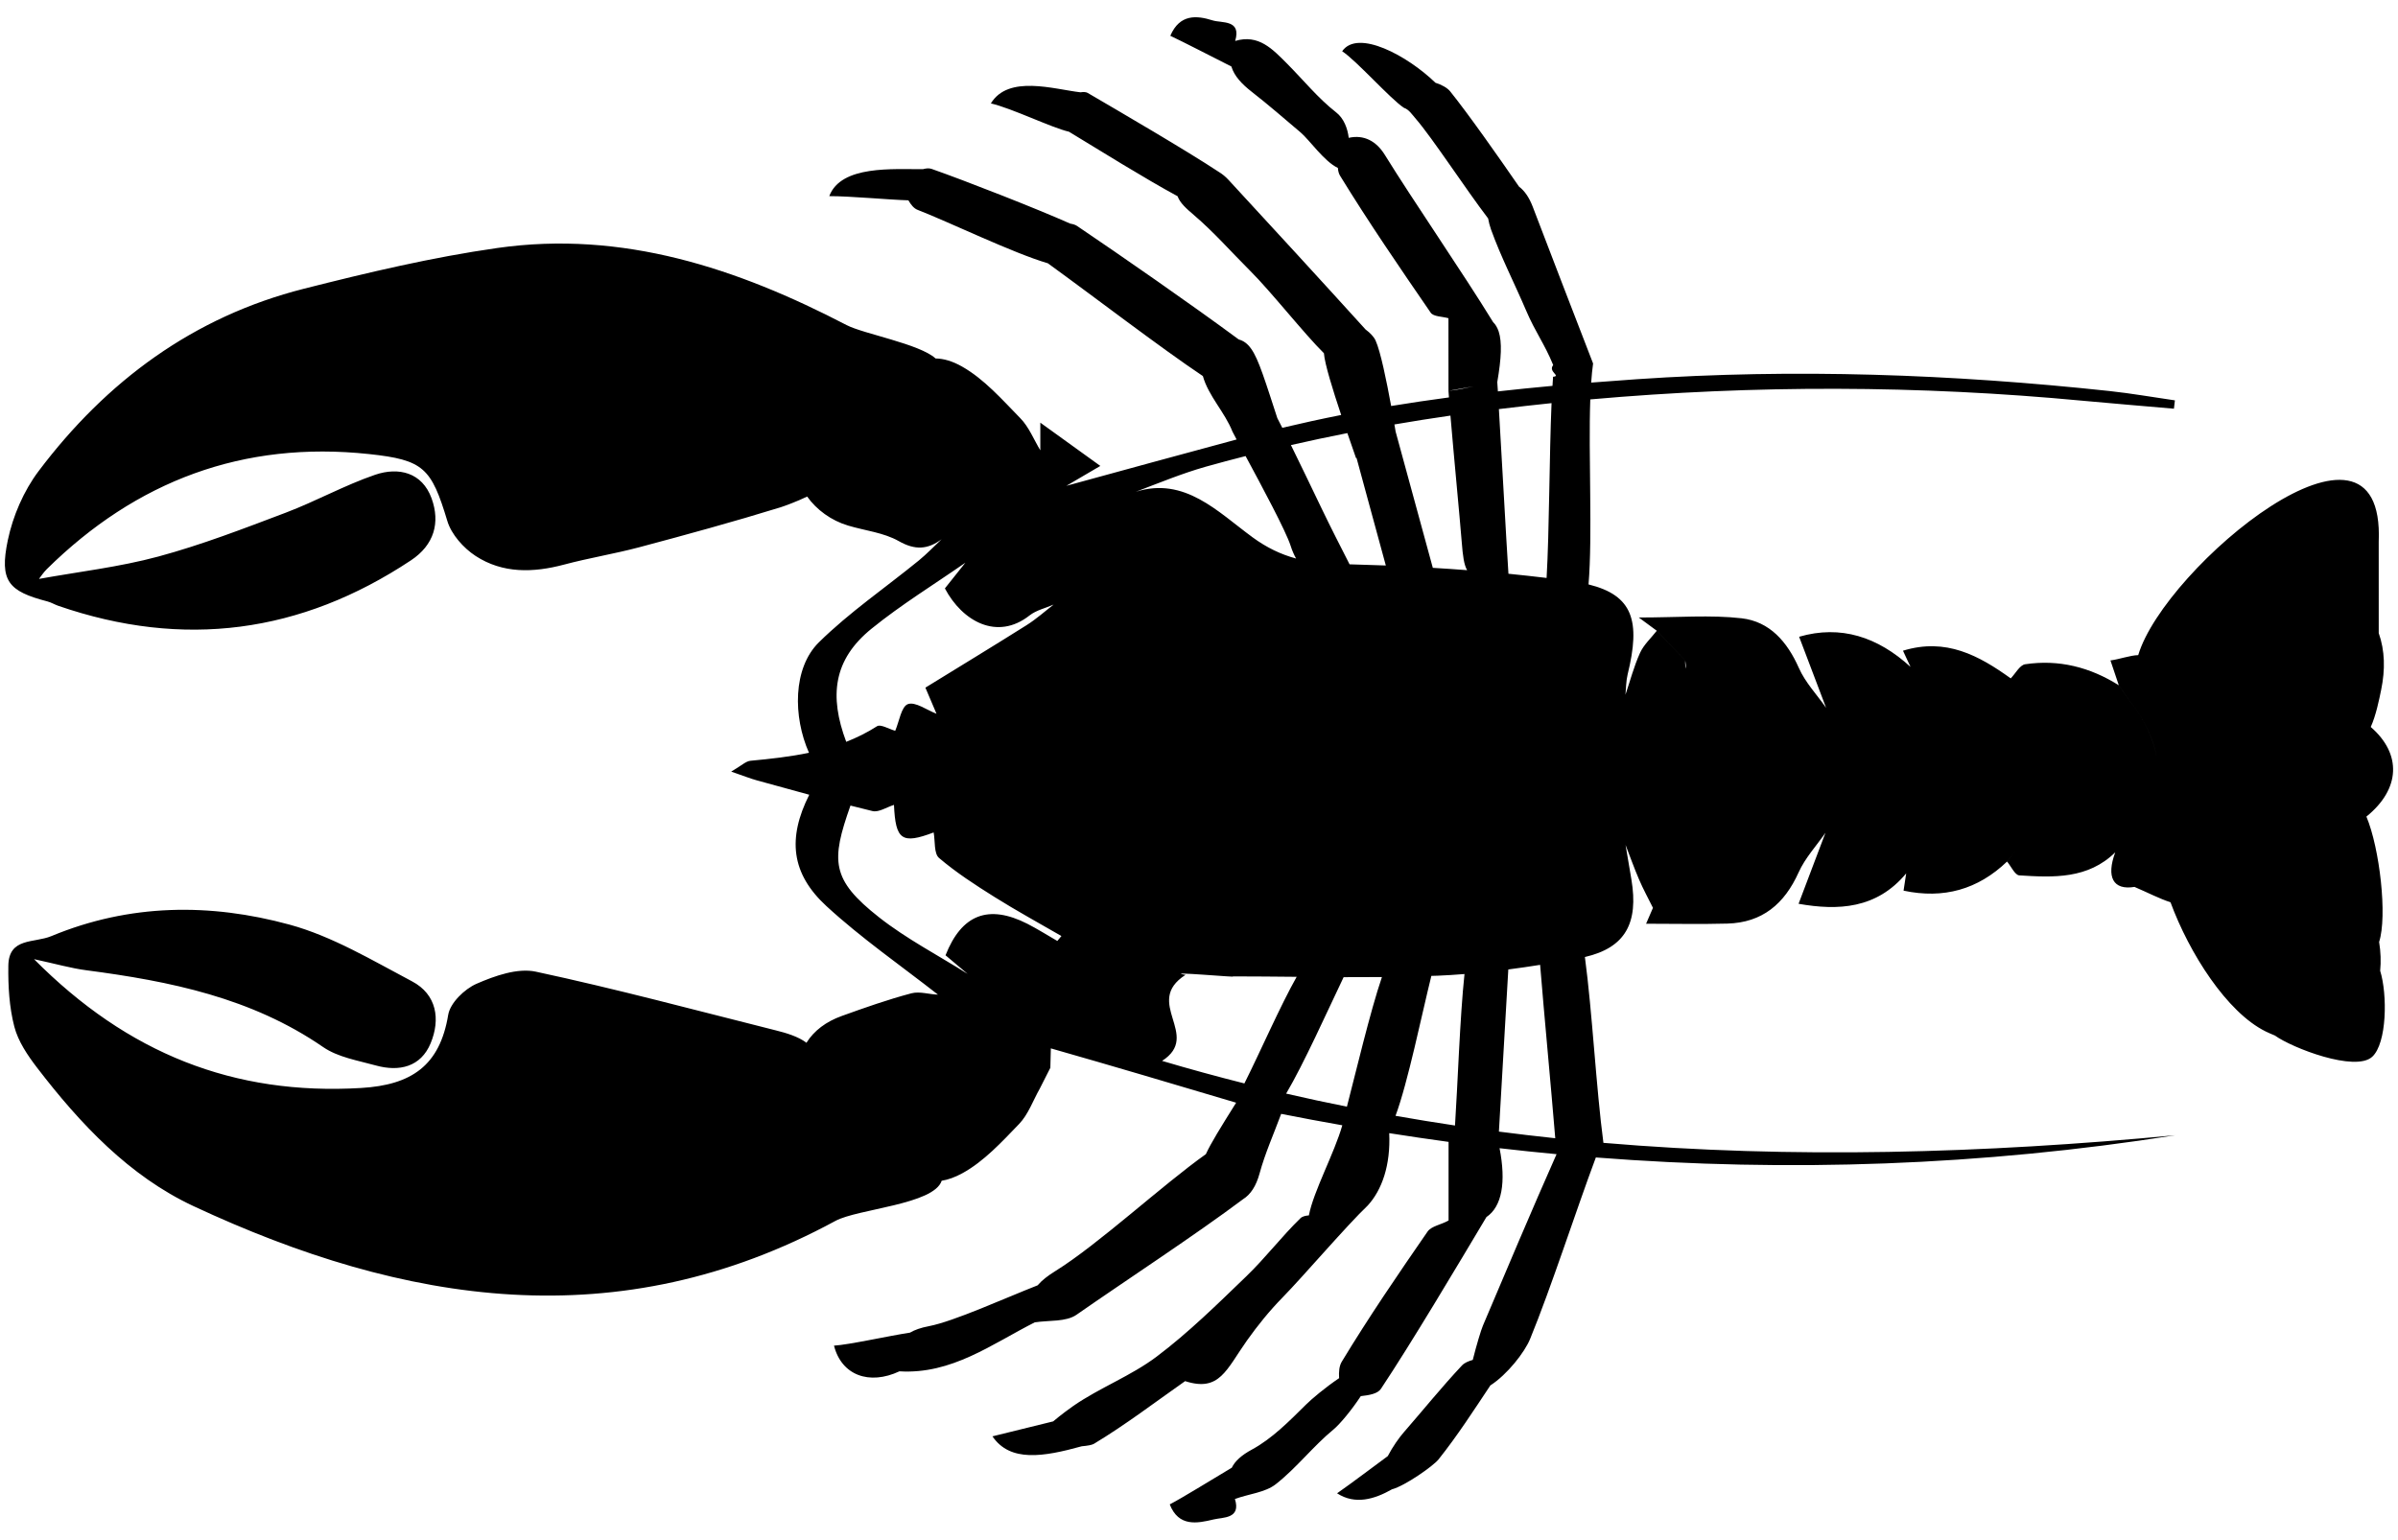 <svg width="123" height="79" viewBox="0 0 123 79" xmlns="http://www.w3.org/2000/svg"><title>lobster</title><g fill="none" fill-rule="evenodd"><path d="M63.163 3.418c.146.487.54.9 1.04 1.29.857.668 1.68 1.385 2.51 2.088.452.382 1.214 1.496 1.91 1.82.012.15.044.29.115.404 1.468 2.392 3.056 4.71 4.647 7.024.142.206.6.194.91.283.002 1.23.002 2.42.002 3.726.49-.087.907-.16 1.29-.23-.432.094-.868.19-1.29.23l.024.338c-.99.133-1.98.278-2.965.44-.236-1.292-.544-2.798-.797-3.357-.088-.194-.28-.396-.513-.567-2.067-2.283-5.2-5.696-7.028-7.673-.155-.168-.32-.303-.49-.406-1.683-1.112-5.033-3.064-6.744-4.064-.08-.046-.213-.05-.365-.028-1.374-.16-3.696-.908-4.594.57 1.086.252 3.1 1.242 4.006 1.453 1.49.902 3.87 2.39 5.572 3.31.116.343.464.648.83.96 1.03.877 1.93 1.908 2.89 2.865 1.057 1.05 2.782 3.242 3.785 4.23.037.538.465 1.914.885 3.168-1.01.2-2.017.42-3.02.658-.09-.174-.173-.34-.254-.494-.282-.855-.504-1.57-.755-2.274-.207-.582-.386-1.002-.59-1.29-.18-.254-.38-.405-.636-.475-2.41-1.782-6.07-4.324-8.29-5.822-.098-.066-.22-.1-.348-.12-1.74-.775-5.38-2.2-7.117-2.81-.13-.045-.282-.03-.443.015-1.5.012-4.202-.22-4.804 1.383 1.096 0 3.01.183 4.058.215.133.23.282.417.475.49 1.626.63 4.894 2.218 6.678 2.74 2.34 1.694 5.77 4.327 7.952 5.787.283 1.02 1.124 1.85 1.52 2.854.053.106.127.245.21.4-2.914.78-5.82 1.584-8.73 2.377l1.74-1.02c-1.02-.737-1.935-1.397-3.078-2.22v1.42c-.336-.557-.585-1.2-1.027-1.65-.932-.953-1.852-2.006-2.986-2.648-.49-.278-.94-.41-1.36-.416-.818-.748-3.692-1.26-4.558-1.71-5.62-2.922-11.494-4.873-17.92-3.958-3.34.475-6.647 1.26-9.922 2.09-5.668 1.435-10.133 4.743-13.613 9.365C1.215 25.19.66 26.477.4 27.72c-.436 2.093.027 2.617 2.028 3.137.194.05.372.16.563.227 6.415 2.212 12.44 1.415 18.087-2.333 1.195-.792 1.51-1.937 1.06-3.18-.483-1.335-1.696-1.622-2.9-1.21-1.567.537-3.033 1.358-4.584 1.945-2.155.816-4.316 1.65-6.535 2.25-2.002.54-4.085.778-6.12 1.147.09-.114.226-.326.4-.5 4.593-4.53 10.07-6.595 16.527-5.906 2.808.3 3.197.71 4.02 3.436.207.69.83 1.388 1.45 1.793 1.39.906 2.956.864 4.537.443 1.268-.338 2.57-.55 3.837-.885 2.43-.647 4.857-1.312 7.26-2.053.188-.058.852-.3 1.372-.553.474.67 1.232 1.233 2.105 1.49.87.26 1.825.36 2.59.794.84.478 1.488.435 2.2-.093-.39.365-.758.754-1.17 1.09-1.713 1.398-3.56 2.657-5.126 4.2-1.34 1.324-1.325 3.816-.506 5.665-.98.205-1.987.315-3 .41-.244.023-.468.255-.99.556.644.22.984.36 1.336.455.89.244 1.778.49 2.668.732-1.122 2.233-.935 4.044.884 5.717 1.786 1.643 3.8 3.038 5.717 4.538-.42-.003-.93-.18-1.36-.067-1.21.32-2.396.74-3.575 1.164-.8.288-1.42.75-1.81 1.375-.41-.32-1.06-.51-1.557-.633-4.104-1.03-8.192-2.13-12.326-3.016-.937-.2-2.102.213-3.04.622-.617.27-1.35.982-1.452 1.592-.43 2.61-1.884 3.6-4.465 3.754-6.532.39-11.974-1.768-16.78-6.61 1.128.244 1.9.468 2.685.57 4.293.563 8.472 1.41 12.144 3.94.76.524 1.782.69 2.705.945 1.203.333 2.306.075 2.81-1.14.51-1.23.315-2.505-.952-3.175-2.044-1.08-4.09-2.312-6.288-2.912-4.07-1.11-8.195-1.08-12.214.59-.89.37-2.19.057-2.207 1.525-.014 1.042.047 2.118.307 3.12.196.756.682 1.474 1.17 2.11 2.21 2.88 4.727 5.56 8.017 7.097 10.823 5.055 21.8 6.798 32.93.76 1.142-.62 5.05-.837 5.45-2.06.335-.054.688-.18 1.07-.39 1.098-.604 2.01-1.598 2.898-2.52.472-.49.715-1.2 1.06-1.81l.546-1.076.025-.996c3.16.9 6.32 1.84 9.504 2.787-.81 1.296-1.293 2.072-1.552 2.64-2.257 1.603-5.502 4.62-7.722 6-.38.235-.687.47-.907.73-1.655.647-4.298 1.854-5.585 2.098-.402.076-.718.187-.962.33-1.11.17-3.142.625-3.898.667.383 1.518 1.802 2.045 3.356 1.318 2.683.164 4.733-1.394 6.94-2.513.744-.112 1.608-.016 2.143-.39 2.482-1.73 6.106-4.1 8.54-5.927.39-.243.673-.674.85-1.325.28-1.03.724-2.017 1.107-3.055 1.045.208 2.09.402 3.136.586-.4 1.418-1.482 3.393-1.714 4.623-.178.015-.336.05-.435.148-.97.943-1.796 2.035-2.77 2.973-1.484 1.43-2.963 2.89-4.603 4.125-1.313.99-2.914 1.59-4.272 2.528-.188.13-.612.44-1.037.796-1.002.246-2.365.58-3.114.767.91 1.34 2.615 1.053 4.58.51.294-.026.524-.066.624-.126 1.618-.975 3.128-2.128 4.678-3.217 1.768.572 2.11-.585 3.174-2.086.55-.775 1.155-1.522 1.818-2.2 1.08-1.102 3.283-3.685 4.377-4.727.725-.792 1.176-2.063 1.1-3.71 1.016.16 2.03.31 3.044.448v4.033c-.367.213-.88.283-1.078.57-1.515 2.192-3.02 4.396-4.4 6.675-.136.226-.155.524-.137.845-.708.477-1.406 1.066-1.694 1.352-.857.848-1.74 1.75-2.78 2.312-.53.286-.866.59-1.03.93-1.073.64-2.536 1.547-3.183 1.882.457 1.165 1.408.976 2.248.773.484-.117 1.417-.026 1.095-1.05.72-.264 1.55-.33 2.095-.758 1.068-.836 1.916-1.95 2.966-2.813.32-.265.924-.988 1.395-1.706.458-.05.87-.13 1.032-.374 1.558-2.34 3.878-6.244 5.412-8.814.8-.537 1.014-1.794.674-3.533.974.113 1.95.215 2.924.306-1.205 2.71-2.688 6.224-3.778 8.798-.096.226-.33 1-.52 1.758-.218.064-.42.142-.554.285-1.036 1.104-1.988 2.286-2.983 3.428-.24.275-.57.74-.823 1.223-.7.513-1.83 1.372-2.6 1.908.93.605 1.927.3 2.815-.204.68-.184 2.118-1.197 2.387-1.533.972-1.217 1.817-2.534 2.66-3.798.868-.558 1.76-1.702 2.037-2.38 1.08-2.63 2.34-6.55 3.374-9.316 9.888.77 19.79.424 29.718-1.14-9.832.93-19.612 1.218-29.33.39-.377-2.847-.57-6.716-.95-9.535 2.08-.48 2.757-1.745 2.386-3.977l-.3-1.773c.23.59.44 1.187.69 1.767.213.498.474.975.715 1.46l-.352.815c1.455 0 2.808.03 4.16-.007 1.8-.047 2.936-1.01 3.665-2.63.33-.735.91-1.358 1.376-2.03l-1.38 3.644c2.027.358 4.005.263 5.52-1.56l-.135.886c2.055.437 3.815-.06 5.31-1.494.208-.247.396-.495.568-.742-.172.247-.36.495-.57.742.21.247.404.695.627.71 1.752.112 3.522.194 4.923-1.182-.47 1.266-.113 1.956.987 1.774.68.29 1.265.6 1.847.787.963 2.613 2.888 5.644 4.88 6.628.16.077.317.147.475.21.885.64 4.122 1.886 4.99 1.092.76-.694.788-3.2.41-4.413.046-.475.03-.966-.054-1.48.428-1.32.032-4.803-.652-6.432 1.75-1.418 1.82-3.212.223-4.598.265-.584.428-1.388.534-1.907.212-1.035.194-2.008-.125-2.91V27.8c.343-8.095-10.985 1.287-12.336 5.814-.4.006-.98.216-1.424.272l.428 1.274.58.827c.74.92 1.196 1.917 1.374 2.898-.18-.98-.634-1.98-1.375-2.898l-.58-.827c-1.473-.928-3.077-1.336-4.8-1.078-.278.04-.496.474-.742.725-1.628-1.17-3.32-2.098-5.527-1.42.143.305.265.567.386.83-1.676-1.534-3.576-2.166-5.713-1.546l1.384 3.647c-.474-.678-1.07-1.304-1.398-2.047-.597-1.346-1.495-2.383-2.94-2.548-1.595-.182-3.227-.04-5.27-.04.522.383.723.53.923.68l1.46 1.523c.012.138.03.277.048.417-.045-.096-.064-.23-.047-.417l-1.46-1.524c-.293.376-.668.715-.86 1.136-.312.687-.505 1.43-.748 2.147.035-.348.03-.707.112-1.044.673-2.74.272-4.055-2.006-4.615.212-2.535-.012-6.602.09-9.493 8.43-.747 16.85-.727 25.274.07 1.553.145 3.11.27 4.663.407l.05-.428c-1.116-.16-2.23-.358-3.35-.478-8.07-.868-16.16-1.16-24.266-.606-.775.053-1.55.11-2.325.172.025-.356.056-.686.098-.98-1.04-2.697-2.08-5.372-3.1-8.054-.18-.468-.413-.805-.7-1.022-1.064-1.542-2.578-3.7-3.534-4.89-.147-.18-.44-.34-.752-.438-1.443-1.397-3.99-2.767-4.785-1.617.74.483 2.47 2.445 3.17 2.904.252.083.41.335.614.57.84.97 2.537 3.576 3.703 5.105.035.193.083.382.148.565.51 1.418 1.207 2.768 1.8 4.158.487 1.14.942 1.7 1.39 2.8-.28.34.423.563-.007.6l-.03.467c-.936.086-1.87.18-2.8.284l-.032-.477c.21-1.216.25-2.055.072-2.598-.07-.207-.163-.36-.286-.48-1.545-2.52-4.095-6.22-5.553-8.58-.437-.71-1.077-1.05-1.852-.875-.058-.483-.25-1-.645-1.306-.93-.725-1.69-1.67-2.53-2.513-.732-.732-1.45-1.512-2.65-1.152.332-1.107-.683-.906-1.157-1.055-.81-.256-1.685-.34-2.17.79.66.31 2.147 1.078 3.137 1.578zm-3.558 51.015c2.05-1.315-.997-3.002 1.203-4.414-1.252-.21 2.905.162 2.402.078 1.08 0 2.182.012 3.3.022-.84 1.484-1.87 3.854-2.682 5.47-1.41-.356-2.817-.74-4.223-1.157zm6.365 1.678c.895-1.51 2.12-4.243 2.948-5.974.653 0 1.308 0 1.965-.006-.598 1.746-1.364 4.99-1.796 6.65-1.04-.207-2.08-.43-3.117-.67zm5.61 1.14c.634-1.7 1.348-5.21 1.838-7.18.113-.003.226-.005.34-.01.452-.018.906-.05 1.36-.085-.235 2.19-.355 5.796-.487 7.772-1.016-.152-2.034-.318-3.05-.497zm8.193 1.15c-.964-.102-1.927-.215-2.89-.34.15-2.44.344-6.095.482-8.32.545-.07 1.09-.15 1.632-.236.2 2.488.558 6.23.776 8.895zM47.89 42.714c.082.447.008 1.078.276 1.307.88.75 1.865 1.388 2.85 2.005 1.12.703 2.282 1.337 3.427 2l-.21.253c-.51-.294-1.01-.612-1.534-.88-2-1.015-3.375-.48-4.2 1.615l1.132.954c-1.522-.96-3.138-1.798-4.544-2.904-2.47-1.942-2.465-2.896-1.464-5.732.375.096.75.19 1.128.282.324.078.734-.202 1.104-.317.08 1.803.405 2.03 2.033 1.415zm26.507-21.39c.174 2.07.47 5.126.58 6.498.055.7.113 1.153.276 1.433-.587-.045-1.174-.086-1.76-.12l-1.908-6.99-.062-.367c.955-.166 1.914-.314 2.874-.454zm-5.287.898c.192.556.357 1.025.445 1.283l.026-.007c.41 1.527 1.123 4.11 1.456 5.348l.046.168c-.62-.024-1.24-.044-1.86-.06-.493-.968-.96-1.88-1.4-2.796-.63-1.313-1.158-2.41-1.607-3.322.962-.22 1.927-.425 2.895-.615zm-4.874 5.337c-1.765-1.29-3.466-3.117-5.978-2.327 1.19-.45 2.365-.94 3.584-1.285.68-.192 1.364-.372 2.048-.547.838 1.556 2.065 3.84 2.31 4.603.08.252.175.466.28.654-.777-.21-1.503-.554-2.244-1.097zm-11.568 4.51c-1.73 1.09-3.477 2.15-5.202 3.213l.57 1.34c-.498-.19-1.09-.633-1.468-.494-.338.122-.443.887-.65 1.368-.317-.087-.75-.353-.933-.234-.51.327-1.04.588-1.58.8-.88-2.35-.667-4.216 1.304-5.81 1.518-1.23 3.2-2.262 4.807-3.38l-1.05 1.318c.89 1.686 2.68 2.697 4.344 1.386.345-.27.82-.375 1.234-.556-.457.352-.89.742-1.376 1.048zm26.915-11.384c-.115 2.675-.114 6.576-.254 8.968-.652-.078-1.304-.15-1.957-.215-.128-1.998-.333-5.822-.49-8.448.9-.11 1.8-.213 2.7-.306z" fill="#000"/></g></svg>